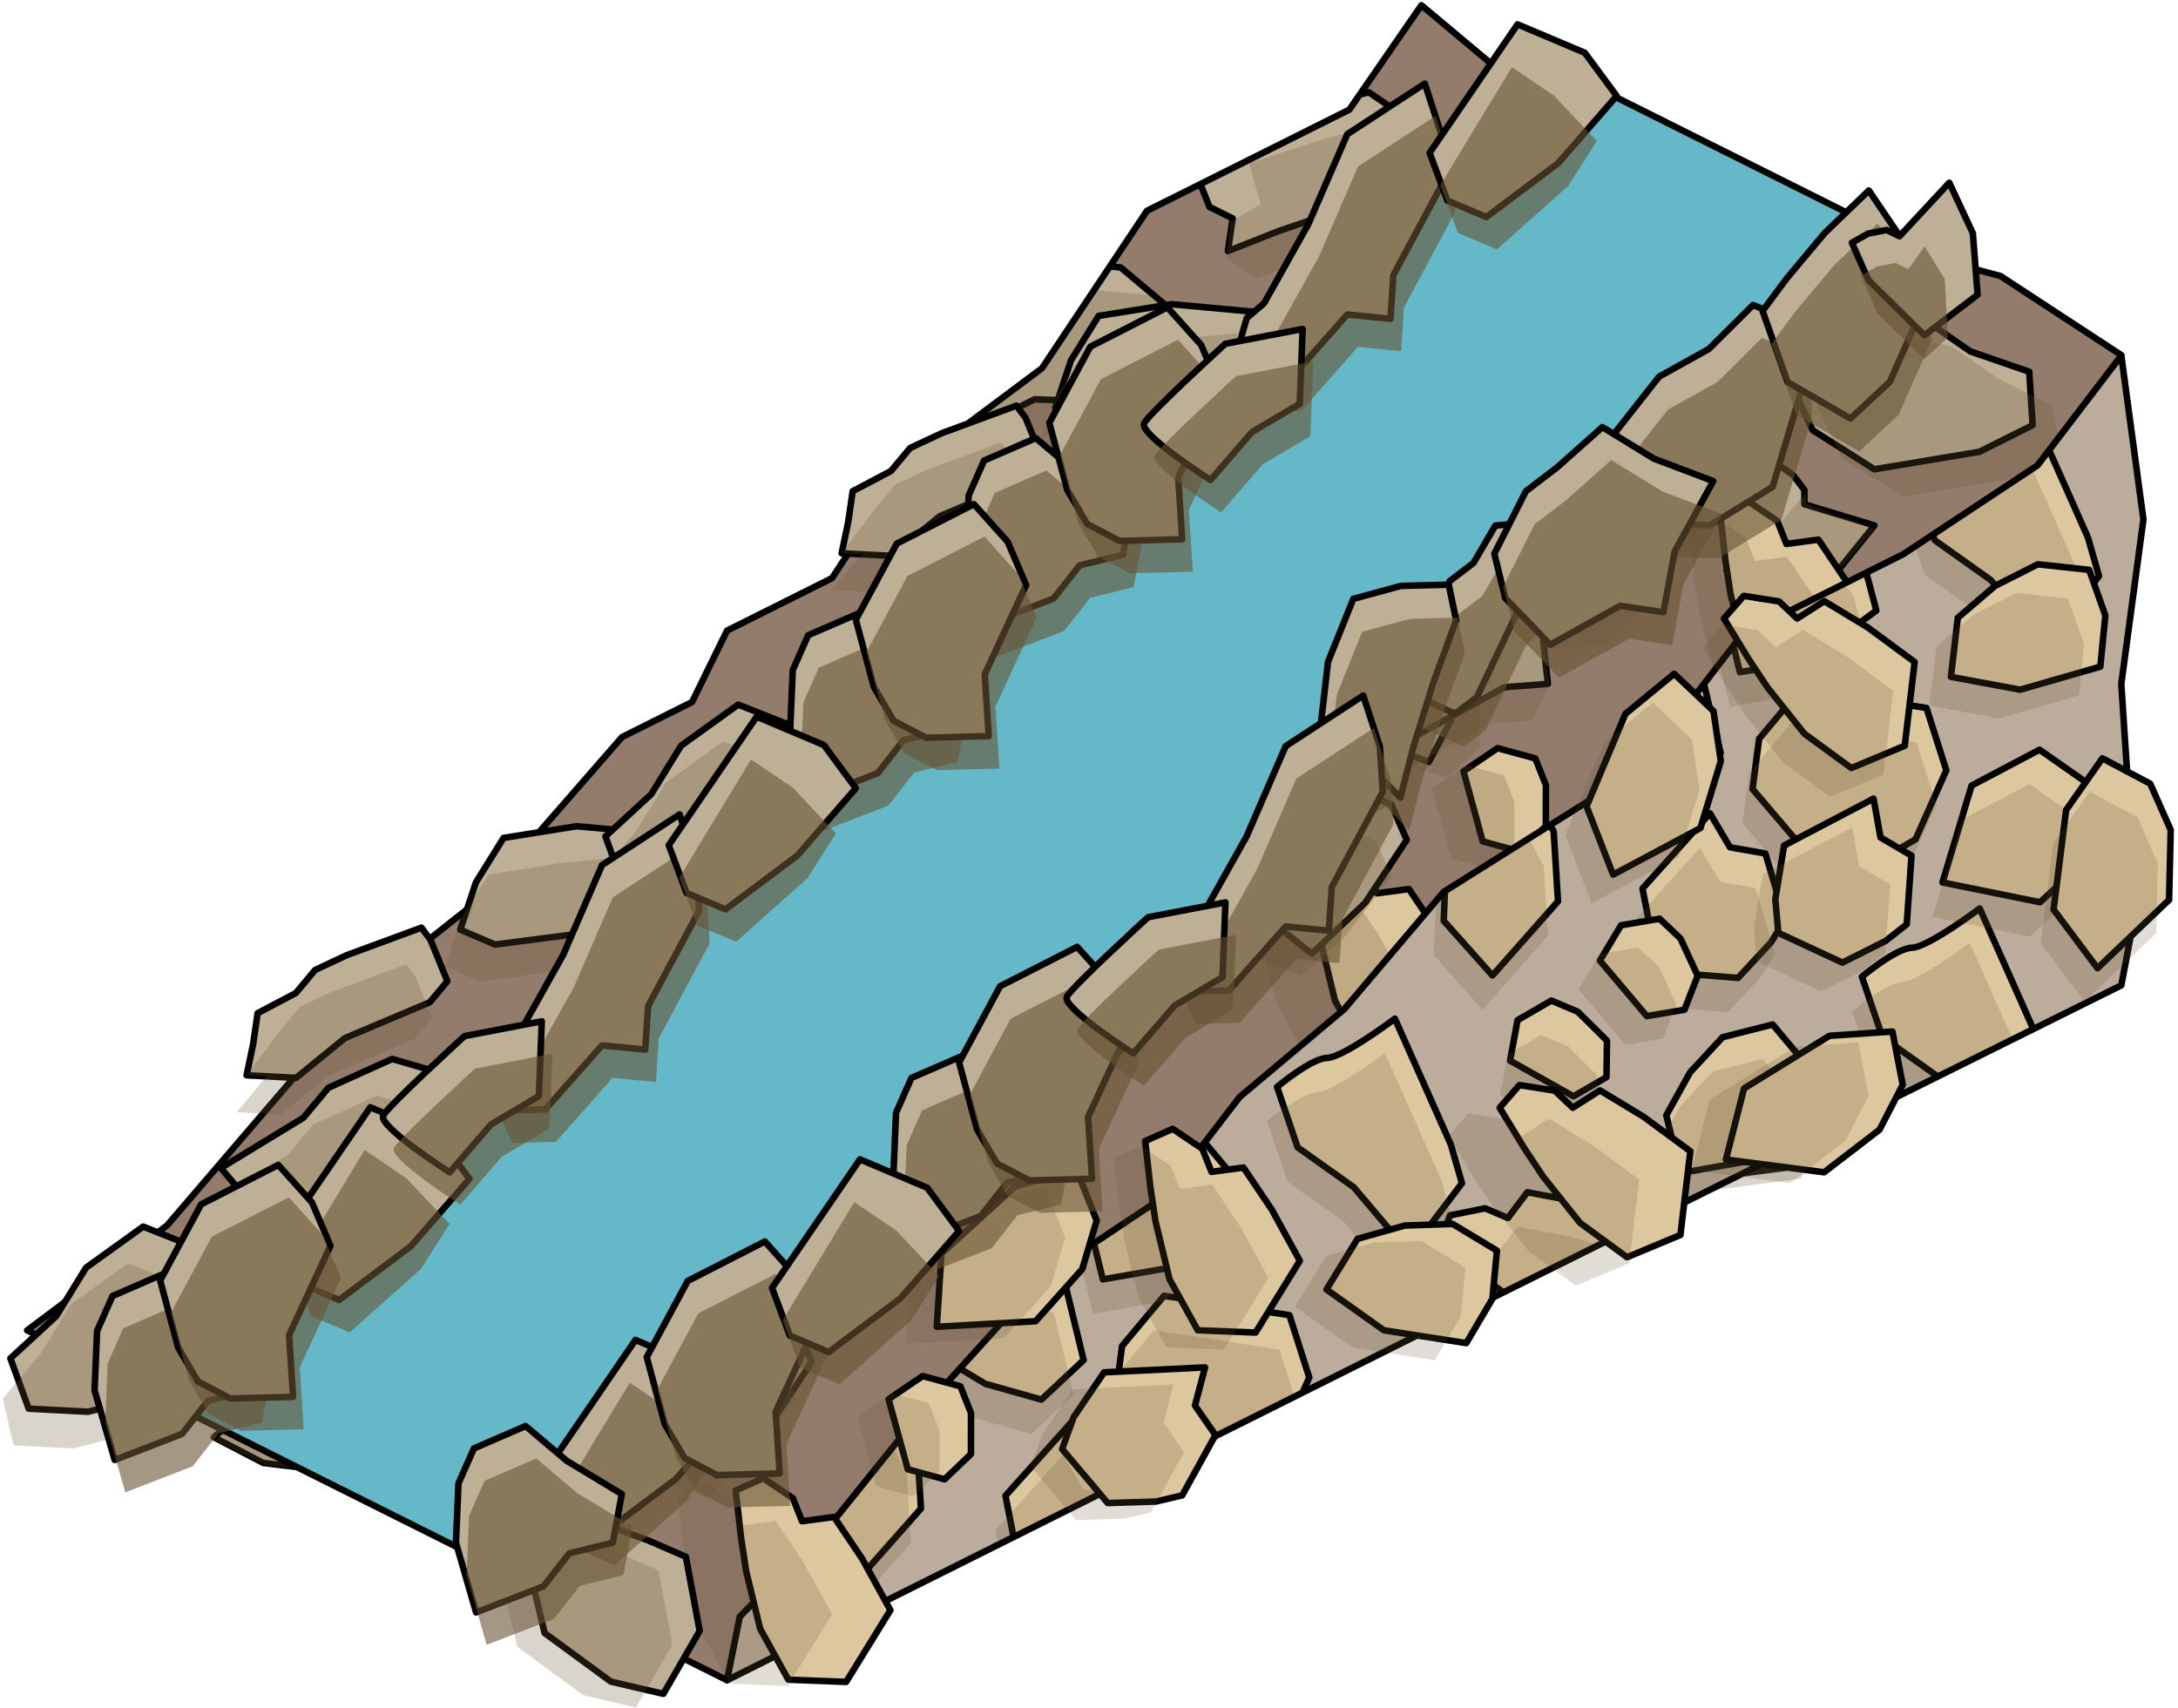 <?xml version="1.0" encoding="UTF-8" standalone="no"?><!DOCTYPE svg PUBLIC "-//W3C//DTD SVG 1.1//EN" "http://www.w3.org/Graphics/SVG/1.1/DTD/svg11.dtd"><svg width="100%" height="100%" viewBox="0 0 334 262" version="1.1" xmlns="http://www.w3.org/2000/svg" xmlns:xlink="http://www.w3.org/1999/xlink" xml:space="preserve" xmlns:serif="http://www.serif.com/" style="fill-rule:evenodd;clip-rule:evenodd;stroke-linecap:round;stroke-linejoin:round;stroke-miterlimit:1.5;"><g id="Stone_Ramp_RightUp_low-angle2"><g id="Stone_Ramp_RightUp_low-angle1"><path d="M325.305,54.473l-18.529,-12.134l-20.978,-5.611l-21.367,-12.624l-15.816,-7.931l-14.542,-1.881l-16.1,-13.484l-11.049,16.009l-31.033,15.516l-16.1,24.15l-21.74,16.237l-10.459,15.962l-16.1,8.05l-5.366,10.959l-10.733,5.366l-21.467,24.611l-16.099,12.73l-16.1,18.783l-16.1,18.783l-21.466,16.099l107.331,53.666l207.66,-175.231l6.153,-28.025Z" style="fill:#947c6c;"/><clipPath id="_clip1"><path d="M325.305,54.473l-18.529,-12.134l-20.978,-5.611l-21.367,-12.624l-15.816,-7.931l-14.542,-1.881l-16.1,-13.484l-11.049,16.009l-31.033,15.516l-16.1,24.15l-21.74,16.237l-10.459,15.962l-16.1,8.05l-5.366,10.959l-10.733,5.366l-21.467,24.611l-16.099,12.73l-16.1,18.783l-16.1,18.783l-21.466,16.099l107.331,53.666l207.66,-175.231l6.153,-28.025Z"/></clipPath><g clip-path="url(#_clip1)"><g><g><path d="M303.541,69.3l8.162,-4.081l-0.517,-8.196l-9.045,-3.123l-7.158,-4.978l-10.548,-2.268l-10.546,10.639l4.09,8.689l9.462,6.002l16.1,-2.684Z" style="fill:#bdb097;stroke:#000;stroke-width:1px;"/><path d="M255.242,41.195l14.664,1.99l-5.999,20.445l-12.295,-0.564l-9.123,2.541l-2.034,-6.384l-10.081,-7.005l3.402,-9.357l5.366,-4.48l10.733,0.131l5.367,2.683Z" style="fill:#bdb097;stroke:#000;stroke-width:1px;"/><path d="M230.374,32.717l14.135,-0.173l9.298,2.591l3.035,-1.518l3.767,-1.883l-2.822,-3.955l-2.545,-4.095l-6.616,-0.486l-4.117,-2.059l-5.367,-0.138l-12.168,0.718l-0.532,2.273l0.174,6.846l3.758,1.879Z" style="fill:#bdb097;stroke:#000;stroke-width:1px;"/><path d="M198.924,16.992l10.99,-2.843l6.618,4.549l5.1,5.692l-3.956,4.218l-10.733,3.126l-10.733,3.661l-7.91,3.117l0.735,-4.999l-3.558,-1.779l-1.789,-4.472l1.789,-2.862l13.447,-7.408" style="fill:#bdb097;stroke:#000;stroke-width:1px;"/><path d="M208.023,46.292l-8.543,3.192l-8.637,7.002l7.699,7.954l6.215,1.686l4.098,5.503l7.41,-1.623l1.411,-9.774l2.455,-7.885l-6.25,-5.961l-5.858,-0.094Z" style="fill:#bdb097;stroke:#000;stroke-width:1px;"/><path d="M158.644,39.784l13.21,1.239l10.169,8.538l-3.294,7.013l-5.008,5.188l-15.077,-0.512l-8.505,4.253l-3.967,-8.75l0.46,-5.596l3.623,-4.834l8.389,-6.539Z" style="fill:#bdb097;stroke:#000;stroke-width:1px;"/><path d="M177.805,76.198l15.078,0.132l11.775,7.927l-6.22,5.395l-6.228,3.115l-16.501,-1.518l-6.332,2.201l-1.975,-6.354l-12.428,-4.187l-2.785,-6.112l2.787,-2.979l5.914,-0.711l3.12,1.56l13.795,1.531" style="fill:#bdb097;stroke:#000;stroke-width:1px;"/><path d="M230.203,73.079l-8.114,8.245l-0.779,11.123l7.714,2.942l12.603,-0.498l7.551,-6.958l4.782,-8.342l-8.836,-3.206l-8.821,-2.168l-6.1,-1.138" style="fill:#bdb097;stroke:#000;stroke-width:1px;"/><path d="M272.595,71.232l-4.035,4.826l-3.812,11.411l9.176,4.589l8.151,-4.808l5.366,-6.652l-10.733,-3.248l0,-2.182l-1.741,-2.314l-2.372,-1.622Z" style="fill:#bdb097;stroke:#000;stroke-width:1px;"/><path d="M203.428,95.95l-4.634,4.875l0,5.89l9.703,6.295l10.622,3.868l3.427,-6.438l0,-10.178l-19.118,-4.312Z" style="fill:#bdb097;stroke:#000;stroke-width:1px;"/></g><g><g opacity="0.25"><path d="M307.915,73.528l8.163,-4.082l-1.352,-7.224l-8.21,-4.094l-7.159,-4.979l-10.548,-2.268l-10.545,10.64l4.089,8.688l9.463,6.002l16.099,-2.683Z" style="fill:#685435;"/><path d="M259.616,45.422l14.665,1.991l-5.999,20.444l-12.296,-0.564l-9.122,2.542l-2.035,-6.384l-10.081,-7.005l3.402,-9.358l5.367,-4.479l10.733,0.13l5.366,2.683Z" style="fill:#685435;"/><path d="M234.748,36.944l14.135,-0.172l9.298,2.591l3.036,-1.518l3.038,-1.54l-6.394,-3.197l2.748,-1.374l-7.609,-4.309l-4.117,-2.058l-5.366,-0.138l-12.169,0.717l-0.532,2.274l0.175,6.845l3.757,1.879Z" style="fill:#685435;"/><path d="M203.299,21.219l10.989,-2.842l6.619,4.549l5.099,5.691l-3.956,4.218l-10.733,3.127l-10.733,3.66l-7.91,3.118l-4.67,-3.022l0.684,-5.708l4.64,-2.676l-1.789,-6.261l11.76,-3.854" style="fill:#685435;"/><path d="M212.397,50.52l-8.543,3.192l-8.636,7.001l3.319,3.715l5.923,1.795l8.77,9.634l7.41,-1.624l1.41,-9.774l2.456,-7.885l-6.251,-5.961l-5.858,-0.093Z" style="fill:#685435;"/><path d="M163.018,44.012l13.211,1.238l10.168,8.538l-3.294,7.014l-5.008,5.187l-15.077,-0.511l-8.504,4.252l-3.968,-8.749l0.46,-5.597l3.623,-4.834l8.389,-6.538Z" style="fill:#685435;"/><path d="M182.18,80.425l15.077,0.133l11.775,7.927l-6.219,5.395l-6.229,3.114l-16.5,-1.517l-6.333,2.2l-4.592,-4.118l-1.77,-5.967l-9.049,-3.081l-1.776,-3.486l2.786,-2.98l5.914,-0.711l3.121,1.56l13.795,1.531" style="fill:#685435;"/><path d="M128.929,63.088c1.867,0.205 15.439,5.084 15.439,5.084l6.708,10.036l-10.733,4.051l-6.868,-5.059l-9.232,-2.991c0,0 2.819,-11.327 4.686,-11.121Z" style="fill:#685435;"/><path d="M234.577,77.306l-8.114,8.245l-0.779,11.123l7.715,2.942l12.602,-0.498l7.552,-6.957l4.781,-8.343l-8.836,-3.206l-8.82,-2.168l-6.101,-1.138" style="fill:#685435;"/><path d="M276.969,75.459l-4.034,4.826l-3.813,11.412l5.114,0.424l7.559,-4.377l5.646,-6.513l-4.232,-1.738l-2.017,-0.504l-4.213,-1.769l-0.01,-1.761Z" style="fill:#685435;"/><path d="M207.803,100.177l-4.634,4.876l0,5.889l9.972,5.43l8.784,2.916l4.995,-4.621l0,-10.177l-19.117,-4.313Z" style="fill:#685435;"/></g></g></g></g><path d="M325.305,54.473l-18.529,-12.134l-20.978,-5.611l-21.367,-12.624l-15.816,-7.931l-14.542,-1.881l-16.1,-13.484l-11.049,16.009l-31.033,15.516l-16.1,24.15l-21.74,16.237l-10.459,15.962l-16.1,8.05l-5.366,10.959l-10.733,5.366l-21.467,24.611l-16.099,12.73l-16.1,18.783l-16.1,18.783l-21.466,16.099l107.331,53.666l207.66,-175.231l6.153,-28.025Z" style="fill:none;stroke:#000;stroke-width:1px;"/><g><path d="M200.463,190.698l-7.406,0.232l-6.994,-8.281l1.768,-4.894l4.671,-6.875l15.48,-0.759l-1.547,5.847l3.142,4.537l-5.099,9.246l-4.015,0.947" style="fill:#dcc79e;stroke:#000;stroke-width:1px;"/><path d="M209.052,161.329l8.867,0.346l6.786,-11.007l-4.31,-7.864l-4.333,-6.435l-4.902,0.66l-1.402,-3.535l-4.553,-3.062l-4.221,1.875l0.81,7.146l0.783,5.188l2.15,8.865l4.325,7.823Z" style="fill:#dcc79e;stroke:#000;stroke-width:1px;"/><path d="M226.448,190.075l8.497,2.315l10.854,-4.088l4.656,-8.885l-11.414,-15.761l-9.996,0.837l-6.189,4.705l-0.833,9.722l4.425,11.155Z" style="fill:#dcc79e;stroke:#000;stroke-width:1px;"/><path d="M267.685,179.927l13.257,-1.759l3.026,-5.391l7.692,-19.663c0,0 -9.776,-1.44 -11.578,-3.154c-1.802,-1.714 -8.567,-2.333 -8.567,-2.333l-4.376,8.758l1.7,10.412l-1.154,13.13Z" style="fill:#dcc79e;stroke:#000;stroke-width:1px;"/><path d="M230.544,149.004l8.801,6.261l12.639,1.967l4.005,-6.796l0.695,-7.392l-6.786,-4.09l-7.336,0.243l-7.25,2.038l-4.768,7.769" style="fill:#dcc79e;stroke:#000;stroke-width:1px;"/><path d="M227.371,129.059l-2.942,-10.751l5.223,-3.552l5.789,1.577l1.625,4.097l-0.007,6.293l-4.04,3.875l-5.648,-1.539Z" style="fill:#dcc79e;stroke:#000;stroke-width:1px;"/><path d="M265.441,134.006l-7.407,0.233l-6.994,-8.282l1.768,-4.894l4.671,-6.875l15.48,-0.759l-1.547,5.848l3.142,4.537l-5.098,9.245l-4.015,0.947" style="fill:#dcc79e;stroke:#000;stroke-width:1px;"/><path d="M271.842,107.737l8.866,0.347l6.786,-11.008l-4.31,-7.864l-4.333,-6.435l-4.902,0.66l-1.402,-3.535l-4.553,-3.062l-4.22,1.875l0.809,7.146l0.783,5.188l2.151,8.866l4.325,7.822Z" style="fill:#dcc79e;stroke:#000;stroke-width:1px;"/><path d="M283.786,136.34l8.498,2.315l10.854,-4.088l4.656,-8.885l-11.415,-15.761l-9.995,0.837l-6.189,4.704l-0.833,9.723l4.424,11.155Z" style="fill:#dcc79e;stroke:#000;stroke-width:1px;"/><path d="M291.58,101.478l8.8,6.26l12.64,1.967l4.005,-6.795l0.695,-7.393l-6.786,-4.09l-7.336,0.244l-7.25,2.037l-4.768,7.77" style="fill:#dcc79e;stroke:#000;stroke-width:1px;"/><path d="M317.303,153.481l-1.873,-10.972l-11.237,-3.536l-13.7,7.272l8.347,12.763l8.665,0.416l9.798,-5.943" style="fill:#dcc79e;stroke:#000;stroke-width:1px;"/><path d="M199.653,192.367l-18.416,-7.102l1.768,-4.894l20.151,-7.634l-1.547,5.847l3.142,4.537l-5.098,9.246Zm21.969,0.324l8.498,2.315l10.853,-4.088l4.656,-8.885l-11.414,-15.761l-9.996,0.837l-6.189,4.704l-0.832,9.723l4.424,11.155Zm-21.52,-30.735l8.867,0.346l6.786,-11.008l-4.31,-7.864l-4.333,-6.435l-4.902,0.66l-1.402,-3.535l-4.553,-3.062l-4.221,1.876l0.81,7.145l0.783,5.188l2.15,8.866l4.325,7.823Zm25.616,-10.336l8.801,6.26l12.639,1.967l4.005,-6.795l0.695,-7.392l-6.786,-4.09l-7.336,0.243l-7.25,2.038l-4.768,7.769Zm37.142,30.923l13.256,-1.759l3.026,-5.391l7.693,-19.663c0,0 -9.776,-1.44 -11.579,-3.154c-1.802,-1.714 -8.567,-2.333 -8.567,-2.333l-4.376,8.757l1.7,10.413l-1.153,13.13Zm-40.315,-50.868l-2.942,-10.751l5.223,-3.552l5.789,1.577l1.625,4.097l-0.007,6.293l-4.039,3.875l-5.649,-1.539Zm38.07,4.947l-7.407,0.232l-6.993,-8.281l1.768,-4.894l4.67,-6.875l15.48,-0.759l-1.547,5.847l3.142,4.537l-5.098,9.246l-4.015,0.947Zm51.862,19.474l-9.798,5.943l-8.665,-0.415l-8.347,-12.763l13.701,-7.272l11.236,3.536l1.873,10.971Zm-33.517,-17.14l8.498,2.315l10.854,-4.088l4.656,-8.885l-11.415,-15.761l-9.995,0.837l-6.189,4.704l-0.833,9.723l4.424,11.155Zm-11.944,-28.603l8.866,0.346l6.787,-11.007l-4.311,-7.864l-4.333,-6.435l-4.901,0.66l-1.403,-3.535l-4.553,-3.062l-4.22,1.875l0.809,7.146l0.784,5.188l2.15,8.866l4.325,7.822Zm19.738,-6.259l8.801,6.26l12.639,1.967l4.005,-6.795l0.695,-7.393l-6.786,-4.09l-7.336,0.243l-7.25,2.038l-4.768,7.77Z" style="fill:#685435;fill-opacity:0.25;"/></g><path d="M159.791,196.014l18.415,-12.265l11.919,-15.501l16.021,-13.456l15.251,-17.991l29.626,-18.603l16.1,-20.824l24.791,-12.396l20.544,-13.597l12.847,-16.84l3.393,25.136l-3.393,25.229l2.263,34.368l-2.263,11.865l-101.411,50.404l-112.402,56.186l1.954,-9.756l14.146,-14.394l14.44,-17.953l17.759,-19.612Z" style="fill:#bbac9b;"/><clipPath id="_clip2"><path d="M159.791,196.014l18.415,-12.265l11.919,-15.501l16.021,-13.456l15.251,-17.991l29.626,-18.603l16.1,-20.824l24.791,-12.396l20.544,-13.597l12.847,-16.84l3.393,25.136l-3.393,25.229l2.263,34.368l-2.263,11.865l-101.411,50.404l-112.402,56.186l1.954,-9.756l14.146,-14.394l14.44,-17.953l17.759,-19.612Z"/></clipPath><g clip-path="url(#_clip2)"><g><path d="M223.501,235.695l-7.47,-8.393l0.628,-15.38l4.862,-8.365l7.638,3.249l3.735,6.804l0.66,10.712l-10.053,11.373" style="fill:#dcc79e;stroke:#000;stroke-width:1px;"/><path d="M235.92,254.227l-9.713,-5.466l1.145,-6.212l5.192,-3.008l4.056,1.725l4.47,4.429l-0.084,5.597l-5.066,2.935Z" style="fill:#dcc79e;stroke:#000;stroke-width:1px;"/><path d="M266.203,230.632l-5.042,5.431l-10.806,-0.849l-2.237,-4.698l-1.605,-8.155l10.343,-11.542l3.071,5.211l5.435,0.955l2.991,10.126l-2.15,3.521" style="fill:#dcc79e;stroke:#000;stroke-width:1px;"/><path d="M247.042,205.411l6.48,-6.062l-3.057,-12.565l-8.623,-2.463l-7.622,-1.443l-2.977,3.95l-3.5,-1.489l-5.378,1.086l-1.634,4.319l5.651,4.448l4.24,3.091l7.816,4.704l8.604,2.424Z" style="fill:#dcc79e;stroke:#000;stroke-width:1px;"/><path d="M284.029,211.716l7.62,-4.416l4.724,-10.592l-3.045,-9.558l-19.234,-2.963l-6.431,7.697l-1.006,7.708l6.329,7.428l11.043,4.696Z" style="fill:#dcc79e;stroke:#000;stroke-width:1px;"/><path d="M305.804,175.256l8.069,-10.665l-1.706,-5.942l-8.575,-19.294c0,0 -7.897,5.94 -10.383,6.016c-2.486,0.077 -7.683,4.453 -7.683,4.453l3.152,9.269l8.6,6.112l8.526,10.051Z" style="fill:#dcc79e;stroke:#000;stroke-width:1px;"/><path d="M257.702,179.928l10.639,-1.857l10.284,-7.605l-2.016,-7.626l-4.769,-5.692l-7.679,1.95l-4.984,5.389l-3.648,6.588l2.173,8.853" style="fill:#dcc79e;stroke:#000;stroke-width:1px;"/><path d="M316.514,207.442l-9.119,-6.381l-10.414,5.505l-4.462,14.855l14.945,3.037l6.388,-5.869l2.662,-11.147" style="fill:#dcc79e;stroke:#000;stroke-width:1px;"/><path d="M228.868,149.63l-7.471,-8.393l0.629,-15.38l4.861,-8.365l7.639,3.249l3.734,6.804l0.661,10.712l-10.053,11.373" style="fill:#dcc79e;stroke:#000;stroke-width:1px;"/><path d="M241.287,168.162l-9.714,-5.466l1.146,-6.212l5.191,-3.008l4.057,1.725l4.47,4.429l-0.085,5.597l-5.065,2.935Z" style="fill:#dcc79e;stroke:#000;stroke-width:1px;"/><path d="M271.57,144.567l-5.042,5.431l-10.806,-0.849l-2.238,-4.698l-1.605,-8.155l10.344,-11.542l3.07,5.211l5.436,0.955l2.99,10.126l-2.149,3.521" style="fill:#dcc79e;stroke:#000;stroke-width:1px;"/><path d="M257.389,121.547l6.48,-6.062l-3.057,-12.565l-8.623,-2.463l-7.622,-1.443l-2.977,3.95l-3.5,-1.489l-5.378,1.086l-1.634,4.32l5.651,4.448l4.24,3.09l7.817,4.704l8.603,2.424Z" style="fill:#dcc79e;stroke:#000;stroke-width:1px;"/><path d="M286.127,133.162l7.621,-4.416l4.724,-10.592l-3.045,-9.558l-19.234,-2.964l-6.431,7.697l-1.006,7.709l6.329,7.428l11.042,4.696Z" style="fill:#dcc79e;stroke:#000;stroke-width:1px;"/><path d="M313.812,99.018l8.069,-10.664l-1.707,-5.942l-8.575,-19.295c0,0 -7.897,5.94 -10.382,6.017c-2.486,0.077 -7.683,4.452 -7.683,4.452l3.152,9.269l8.599,6.112l8.527,10.051Z" style="fill:#dcc79e;stroke:#000;stroke-width:1px;"/><path d="M266.815,103.109l10.639,-1.857l10.285,-7.605l-2.017,-7.626l-4.768,-5.691l-7.68,1.95l-4.984,5.388l-3.648,6.589l2.173,8.852" style="fill:#dcc79e;stroke:#000;stroke-width:1px;"/><path d="M321.881,121.377l-9.12,-6.381l-10.414,5.504l-4.461,14.856l14.945,3.037l6.387,-5.869l2.663,-11.147" style="fill:#dcc79e;stroke:#000;stroke-width:1px;"/><path d="M234.387,259.498l-9.713,-5.466l1.146,-6.212l5.191,-3.008l4.057,1.725l4.47,4.429l-0.085,5.597l-5.066,2.935Zm30.284,-23.595l-5.042,5.431l-10.806,-0.849l-2.238,-4.698l-1.605,-8.155l10.344,-11.542l3.07,5.211l5.436,0.955l2.99,10.126l-2.149,3.521Zm-42.702,5.063l-7.471,-8.393l0.629,-15.38l4.861,-8.365l7.639,3.249l3.734,6.804l0.66,10.712l-10.052,11.373Zm93.013,-28.253l-2.663,11.147l-6.387,5.869l-14.945,-3.037l4.461,-14.856l10.414,-5.504l9.12,6.381Zm-32.486,4.274l7.621,-4.416l4.723,-10.592l-3.045,-9.558l-19.233,-2.963l-6.432,7.697l-1.006,7.708l6.329,7.428l11.043,4.696Zm-36.987,-6.305l6.48,-6.062l-3.056,-12.565l-8.623,-2.463l-7.623,-1.444l-2.976,3.951l-3.5,-1.489l-5.379,1.086l-1.633,4.319l5.65,4.448l4.241,3.091l7.816,4.704l8.603,2.424Zm10.66,-25.483l10.639,-1.857l10.285,-7.605l-2.017,-7.626l-4.768,-5.692l-7.679,1.95l-4.985,5.389l-3.648,6.588l2.173,8.853Zm48.103,-4.672l8.069,-10.665l-1.707,-5.942l-8.575,-19.294c0,0 -7.897,5.94 -10.382,6.016c-2.486,0.077 -7.683,4.453 -7.683,4.453l3.152,9.269l8.599,6.112l8.527,10.051Zm-64.518,-7.094l-9.713,-5.466l1.145,-6.212l5.192,-3.008l4.056,1.725l4.47,4.429l-0.084,5.597l-5.066,2.935Zm30.283,-23.595l-5.042,5.431l-10.806,-0.849l-2.237,-4.698l-1.605,-8.155l10.343,-11.542l3.071,5.211l5.435,0.955l2.991,10.126l-2.15,3.521Zm-42.702,5.063l-7.47,-8.393l0.628,-15.38l4.862,-8.365l7.639,3.248l3.734,6.805l0.66,10.712l-10.053,11.373Zm93.013,-28.253l-2.662,11.147l-6.387,5.869l-14.946,-3.037l4.462,-14.856l10.414,-5.504l9.119,6.381Zm-35.753,11.785l7.62,-4.416l4.724,-10.592l-3.045,-9.558l-19.233,-2.964l-6.432,7.697l-1.006,7.709l6.329,7.428l11.043,4.696Zm-28.738,-11.615l6.48,-6.062l-3.057,-12.565l-8.623,-2.463l-7.622,-1.443l-2.977,3.95l-3.5,-1.489l-5.378,1.086l-1.634,4.32l5.651,4.448l4.24,3.09l7.816,4.704l8.604,2.424Zm9.425,-18.438l10.639,-1.857l10.285,-7.605l-2.016,-7.626l-4.769,-5.691l-7.679,1.95l-4.985,5.388l-3.648,6.589l2.173,8.852Zm46.997,-4.091l8.069,-10.664l-1.706,-5.942l-8.575,-19.295c0,0 -7.897,5.94 -10.383,6.017c-2.486,0.077 -7.683,4.452 -7.683,4.452l3.152,9.269l8.6,6.112l8.526,10.051Z" style="fill:#685435;fill-opacity:0.2;"/></g><g><path d="M208.114,268.393l8.069,-10.664l-1.707,-5.942l-8.575,-19.295c0,0 -7.897,5.94 -10.382,6.017c-2.486,0.076 -7.683,4.452 -7.683,4.452l3.151,9.269l8.6,6.112l8.527,10.051Z" style="fill:#dcc79e;stroke:#000;stroke-width:1px;"/><path d="M160.011,273.065l10.639,-1.857l10.285,-7.605l-2.017,-7.626l-4.768,-5.692l-7.679,1.951l-4.985,5.388l-3.648,6.589l2.173,8.852" style="fill:#dcc79e;stroke:#000;stroke-width:1px;"/><path d="M131.177,242.768l-7.47,-8.393l0.628,-15.381l4.862,-8.365l7.638,3.249l3.735,6.804l0.66,10.713l-10.053,11.373" style="fill:#dcc79e;stroke:#000;stroke-width:1px;"/><path d="M143.596,261.3l-9.713,-5.467l1.145,-6.212l5.192,-3.008l4.056,1.725l4.47,4.429l-0.084,5.597l-5.066,2.936Z" style="fill:#dcc79e;stroke:#000;stroke-width:1px;"/><path d="M173.879,237.705l-5.042,5.43l-10.806,-0.849l-2.237,-4.698l-1.605,-8.155l10.343,-11.542l3.071,5.211l5.435,0.956l2.991,10.126l-2.15,3.521" style="fill:#dcc79e;stroke:#000;stroke-width:1px;"/><path d="M159.699,214.684l6.48,-6.062l-3.057,-12.564l-8.623,-2.464l-7.622,-1.443l-2.977,3.95l-3.5,-1.488l-5.378,1.085l-1.634,4.32l5.651,4.448l4.24,3.09l7.816,4.704l8.604,2.424Z" style="fill:#dcc79e;stroke:#000;stroke-width:1px;"/><path d="M188.437,226.299l7.62,-4.416l4.724,-10.592l-3.045,-9.558l-19.233,-2.963l-6.432,7.697l-1.006,7.708l6.329,7.428l11.043,4.696Z" style="fill:#dcc79e;stroke:#000;stroke-width:1px;"/><path d="M216.121,192.156l8.069,-10.665l-1.707,-5.942l-8.574,-19.294c0,0 -7.897,5.94 -10.383,6.016c-2.486,0.077 -7.683,4.453 -7.683,4.453l3.152,9.268l8.6,6.112l8.526,10.052Z" style="fill:#dcc79e;stroke:#000;stroke-width:1px;"/><path d="M169.124,196.247l10.639,-1.857l10.285,-7.606l-2.016,-7.625l-4.769,-5.692l-7.679,1.95l-4.985,5.388l-3.648,6.589l2.173,8.853" style="fill:#dcc79e;stroke:#000;stroke-width:1px;"/><path d="M224.19,214.515l-9.119,-6.382l-10.414,5.505l-4.462,14.855l14.945,3.037l6.388,-5.869l2.662,-11.146" style="fill:#dcc79e;stroke:#000;stroke-width:1px;"/><path d="M136.697,352.636l-9.713,-5.467l1.145,-6.212l5.192,-3.008l4.056,1.725l4.47,4.429l-0.084,5.597l-5.066,2.936Zm30.283,-23.595l-5.042,5.43l-10.806,-0.849l-2.237,-4.698l-1.606,-8.155l10.344,-11.542l3.071,5.212l5.435,0.955l2.991,10.126l-2.15,3.521Zm-42.702,5.063l-7.47,-8.393l0.628,-15.381l4.862,-8.365l7.638,3.249l3.735,6.804l0.66,10.713l-10.053,11.373Zm93.013,-28.253l-2.662,11.146l-6.388,5.869l-14.945,-3.036l4.461,-14.856l10.415,-5.505l9.119,6.382Zm-32.485,4.273l7.62,-4.416l4.724,-10.592l-3.045,-9.558l-19.234,-2.963l-6.431,7.697l-1.006,7.708l6.329,7.428l11.043,4.696Zm-36.987,-6.305l6.48,-6.062l-3.057,-12.565l-8.623,-2.463l-7.622,-1.443l-2.977,3.95l-3.5,-1.489l-5.378,1.086l-1.634,4.32l5.651,4.448l4.24,3.09l7.816,4.704l8.604,2.424Zm10.66,-25.483l10.639,-1.857l10.284,-7.605l-2.016,-7.626l-4.769,-5.692l-7.679,1.951l-4.985,5.388l-3.648,6.589l2.174,8.852Zm48.102,-4.672l8.069,-10.664l-1.707,-5.942l-8.574,-19.295c0,0 -7.897,5.94 -10.383,6.017c-2.486,0.076 -7.683,4.452 -7.683,4.452l3.152,9.269l8.6,6.112l8.526,10.051Zm-64.518,-7.093l-9.713,-5.467l1.146,-6.212l5.191,-3.008l4.057,1.725l4.47,4.429l-0.085,5.597l-5.066,2.936Zm30.284,-23.595l-5.042,5.43l-10.806,-0.849l-2.238,-4.698l-1.605,-8.155l10.344,-11.542l3.07,5.211l5.436,0.956l2.99,10.126l-2.149,3.521Zm-42.702,5.063l-7.471,-8.393l0.629,-15.381l4.861,-8.365l7.639,3.249l3.734,6.804l0.66,10.713l-10.052,11.373Zm93.013,-28.253l-2.663,11.146l-6.387,5.869l-14.945,-3.037l4.461,-14.855l10.414,-5.505l9.12,6.382Zm-35.754,11.784l7.621,-4.416l4.724,-10.592l-3.045,-9.558l-19.234,-2.963l-6.432,7.697l-1.005,7.708l6.328,7.428l11.043,4.696Zm-28.738,-11.615l6.48,-6.062l-3.057,-12.564l-8.623,-2.464l-7.622,-1.443l-2.977,3.95l-3.5,-1.488l-5.378,1.085l-1.634,4.32l5.651,4.448l4.24,3.09l7.816,4.704l8.604,2.424Zm9.426,-18.437l10.639,-1.857l10.285,-7.606l-2.017,-7.625l-4.768,-5.692l-7.68,1.95l-4.984,5.388l-3.648,6.589l2.173,8.853Zm46.997,-4.091l8.069,-10.665l-1.707,-5.942l-8.575,-19.294c0,0 -7.897,5.94 -10.382,6.016c-2.486,0.077 -7.683,4.453 -7.683,4.453l3.151,9.268l8.6,6.112l8.527,10.052Z" style="fill:#685435;fill-opacity:0.2;"/></g></g><path d="M159.791,196.014l18.415,-12.265l11.919,-15.501l16.021,-13.456l15.251,-17.991l29.626,-18.603l16.1,-20.824l24.791,-12.396l20.544,-13.597l12.847,-16.84l3.393,25.136l-3.393,25.229l2.263,34.368l-2.263,11.865l-101.411,50.404l-112.402,56.186l1.954,-9.756l14.146,-14.394l14.44,-17.953l17.759,-19.612Z" style="fill:none;stroke:#000;stroke-width:1px;"/><g><path d="M120.889,257.644l8.867,0.346l6.786,-11.007l-4.311,-7.864l-4.332,-6.436l-4.902,0.661l-1.402,-3.536l-4.554,-3.061l-4.22,1.875l0.81,7.146l0.783,5.188l2.15,8.865l4.325,7.823Z" style="fill:#dcc79e;stroke:#000;stroke-width:1px;"/><path d="M143.655,203.514l0.717,-11.214l11.379,-10.366l9.367,-2.424l3.06,7.716l-2.213,7.439l-7.155,8.001l-15.155,0.848" style="fill:#dcc79e;stroke:#000;stroke-width:1px;"/><path d="M139.207,225.374l-2.941,-10.751l5.223,-3.552l5.789,1.576l1.625,4.098l-0.007,6.293l-4.04,3.874l-5.649,-1.538Z" style="fill:#dcc79e;stroke:#000;stroke-width:1px;"/><path d="M177.277,230.321l-7.406,0.232l-6.994,-8.281l1.768,-4.894l4.671,-6.875l15.48,-0.759l-1.547,5.847l3.142,4.537l-5.099,9.246l-4.015,0.947" style="fill:#dcc79e;stroke:#000;stroke-width:1px;"/><path d="M183.678,204.052l8.867,0.346l6.786,-11.007l-4.31,-7.864l-4.333,-6.435l-4.902,0.66l-1.402,-3.535l-4.553,-3.062l-4.221,1.875l0.81,7.146l0.783,5.188l2.15,8.865l4.325,7.823Z" style="fill:#dcc79e;stroke:#000;stroke-width:1px;"/><path d="M203.417,197.792l8.8,6.261l12.639,1.967l4.006,-6.796l0.695,-7.392l-6.786,-4.09l-7.337,0.243l-7.25,2.038l-4.767,7.769" style="fill:#dcc79e;stroke:#000;stroke-width:1px;"/><path d="M111.939,258.27l8.867,0.346l6.786,-11.007l-4.311,-7.864l-4.332,-6.435l-4.902,0.66l-1.402,-3.535l-4.554,-3.062l-4.22,1.875l0.81,7.146l0.783,5.188l2.15,8.865l4.325,7.823Zm22.442,-30.28l-2.941,-10.751l5.223,-3.553l5.789,1.577l1.625,4.098l-0.007,6.293l-4.04,3.874l-5.649,-1.538Zm38.07,4.947l-7.406,0.232l-6.994,-8.281l1.768,-4.894l4.671,-6.875l15.48,-0.759l-1.547,5.847l3.142,4.537l-5.098,9.246l-4.016,0.947Zm-33.622,-26.808l0.717,-11.213l11.38,-10.366l9.366,-2.424l3.06,7.716l-2.213,7.439l-7.154,8.001l-15.156,0.847Zm40.023,0.539l8.867,0.346l6.786,-11.007l-4.31,-7.864l-4.333,-6.435l-4.902,0.66l-1.402,-3.536l-4.553,-3.061l-4.221,1.875l0.81,7.146l0.783,5.188l2.151,8.865l4.324,7.823Zm19.739,-6.26l8.8,6.261l12.639,1.967l4.006,-6.796l0.695,-7.392l-6.786,-4.09l-7.336,0.243l-7.25,2.038l-4.768,7.769Z" style="fill:#685435;fill-opacity:0.2;"/></g><g><path d="M249.507,192.847l8.188,-3.418l1.523,-12.841l-7.22,-5.319l-6.639,-4.014l-4.168,2.662l-2.76,-2.617l-5.419,-0.861l-3.039,3.478l3.742,6.141l2.894,4.376l5.682,7.137l7.216,5.276Z" style="fill:#dcc79e;stroke:#000;stroke-width:1px;"/><path d="M247.375,134.163l-4.07,-10.474l5.959,-14.193l7.476,-6.141l6.024,5.712l1.124,7.679l-3.122,10.269l-13.391,7.148" style="fill:#dcc79e;stroke:#000;stroke-width:1px;"/><path d="M252.541,155.864l-7.193,-8.514l3.242,-5.42l5.915,-1.007l3.199,3.033l2.642,5.711l-2.033,5.215l-5.772,0.982Z" style="fill:#dcc79e;stroke:#000;stroke-width:1px;"/><path d="M289.157,144.329l-6.621,3.328l-9.829,-4.569l-0.457,-5.184l1.344,-8.202l13.722,-7.204l1.058,5.956l4.76,2.793l-0.734,10.533l-3.243,2.549" style="fill:#dcc79e;stroke:#000;stroke-width:1px;"/><path d="M283.907,117.806l8.188,-3.418l1.523,-12.841l-7.22,-5.32l-6.638,-4.014l-4.169,2.663l-2.76,-2.617l-5.419,-0.861l-3.039,3.477l3.742,6.141l2.894,4.377l5.682,7.137l7.216,5.276Z" style="fill:#dcc79e;stroke:#000;stroke-width:1px;"/><path d="M299.177,103.819l10.618,1.975l12.293,-3.535l0.773,-7.85l-2.481,-6.999l-7.877,-0.854l-6.553,3.309l-5.718,4.9l-1.055,9.054" style="fill:#dcc79e;stroke:#000;stroke-width:1px;"/><path d="M241.652,197.182l8.188,-3.418l1.523,-12.841l-7.22,-5.319l-6.639,-4.014l-4.168,2.662l-2.76,-2.617l-5.419,-0.86l-3.039,3.477l3.742,6.141l2.894,4.377l5.682,7.136l7.216,5.276Zm7.612,-36.914l-7.193,-8.514l3.243,-5.42l5.915,-1.007l3.198,3.033l2.643,5.712l-2.034,5.215l-5.772,0.981Zm36.616,-11.535l-6.621,3.328l-9.829,-4.569l-0.456,-5.184l1.343,-8.202l13.723,-7.203l1.057,5.955l4.76,2.793l-0.733,10.533l-3.244,2.549Zm-41.782,-10.166l-4.07,-10.474l5.96,-14.193l7.476,-6.14l6.024,5.711l1.123,7.68l-3.122,10.269l-13.391,7.147Zm36.532,-16.357l8.189,-3.418l1.523,-12.841l-7.22,-5.32l-6.639,-4.013l-4.169,2.662l-2.76,-2.617l-5.418,-0.861l-3.04,3.477l3.742,6.142l2.895,4.376l5.681,7.137l7.216,5.276Zm15.27,-13.986l10.618,1.974l12.293,-3.535l0.773,-7.85l-2.481,-6.999l-7.877,-0.853l-6.552,3.308l-5.719,4.9l-1.055,9.055Z" style="fill:#685435;fill-opacity:0.2;"/></g><g><path d="M264.672,177.848l2.78,-10.887l13.102,-8.081l9.653,-0.649l1.579,8.15l-3.552,6.901l-8.511,6.538l-15.051,-1.972" style="fill:#dcc79e;stroke:#000;stroke-width:1px;"/><path d="M259.446,179.525l2.779,-10.887l13.102,-8.081l9.653,-0.648l1.579,8.149l-3.552,6.901l-8.511,6.539l-15.05,-1.973Z" style="fill:#685435;fill-opacity:0.2;"/><path d="M321.654,148.512l-6.733,-8.995l1.928,-15.272l5.552,-7.923l7.337,3.883l3.145,7.096l-0.25,10.73l-10.979,10.481" style="fill:#dcc79e;stroke:#000;stroke-width:1px;"/><path d="M319.681,153.635l-6.733,-8.996l1.928,-15.272l5.552,-7.923l7.336,3.884l3.145,7.095l-0.249,10.731l-10.979,10.481Z" style="fill:#685435;fill-opacity:0.2;"/></g><g><g><path d="M13.512,216.55l-9.113,-0.471l-2.808,-7.718l7.038,-6.483l4.566,-7.428l8.758,-6.301l13.923,5.527l-0.269,9.599l-6.267,9.288l-15.828,3.987Z" style="fill:#bdb097;stroke:#000;stroke-width:1px;"/><path d="M46.518,171.458l-12.641,7.695l13.683,16.333l11.041,-5.441l9.377,-1.323l-0.691,-6.664l6.433,-10.456l-6.864,-7.212l-6.711,-1.956l-9.784,4.416l-3.843,4.608Z" style="fill:#bdb097;stroke:#000;stroke-width:1px;"/><path d="M65.911,153.732l-13.021,5.502l-7.483,6.096l-3.389,-0.175l-4.205,-0.218l1.001,-4.754l0.693,-4.771l5.868,-3.094l2.948,-3.535l4.863,-2.276l11.438,-4.214l1.398,1.87l2.58,6.343l-2.691,3.226Z" style="fill:#bdb097;stroke:#000;stroke-width:1px;"/><path d="M88.434,126.731l-11.208,1.795l-4.244,6.819l-2.394,7.257l5.314,2.281l11.087,-1.433l11.301,-0.942l8.496,-0.311l-2.675,-4.286l2.549,-3.055l-0.152,-4.815l-2.785,-1.906l-15.289,-1.404" style="fill:#bdb097;stroke:#000;stroke-width:1px;"/><path d="M91.828,157.223l9.107,-0.496l10.717,2.958l-3.87,10.372l-5.02,4.033l-1.552,6.684l-7.44,1.479l-5.206,-8.391l-5.407,-6.243l3.341,-7.965l5.33,-2.431Z" style="fill:#bdb097;stroke:#000;stroke-width:1px;"/><path d="M134.471,131.489l-11.61,6.424l-5.899,11.895l5.826,5.108l6.666,2.748l13.611,-6.505l9.496,0.492l0.133,-9.606l-2.662,-4.944l-5.256,-2.979l-10.305,-2.633Z" style="fill:#bdb097;stroke:#000;stroke-width:1px;"/><path d="M131.491,172.528l-13.763,6.158l-7.616,11.979l7.859,2.453l6.955,0.36l14.513,-7.996l6.683,-0.52l-0.734,-6.613l9.712,-8.812l0.105,-6.716l-3.746,-1.614l-5.705,1.716l-2.234,2.679l-12.029,6.926" style="fill:#bdb097;stroke:#000;stroke-width:1px;"/><path d="M173.253,133.565c-1.629,0.936 -12.019,12.596 -12.019,12.596l-2.128,11.882l11.457,-0.585l4.267,-7.386l7.263,-6.437c0,0 -7.211,-11.006 -8.84,-10.07Z" style="fill:#bdb097;stroke:#000;stroke-width:1px;"/><path d="M69.845,196.928l11.568,0.104l8.408,7.322l-3.382,7.532l-9.272,8.55l-10.26,0.41l-9.277,-2.527l3.989,-8.511l4.712,-7.766l3.514,-5.114" style="fill:#bdb097;stroke:#000;stroke-width:1px;"/><path d="M105.178,238.79l2.118,11.373l-5.572,9.657l-8.041,-1.873l-10.171,-7.459l-2.371,-9.99l0.699,-9.59l9.119,2.281l8.525,3.134l5.694,2.467" style="fill:#bdb097;stroke:#000;stroke-width:1px;"/><path d="M42.643,205.93l5.63,2.807l8.062,8.93l-6.571,7.879l-9.394,-1.143l-7.581,-3.946l8.535,-7.274l-0.874,-1.999l0.669,-2.818l1.524,-2.436Z" style="fill:#bdb097;stroke:#000;stroke-width:1px;"/><path d="M115.92,200.887l6.199,2.612l2.358,5.397l-6.371,9.653l-8.185,7.798l-5.717,-4.528l-4.075,-9.326l15.791,-11.606Z" style="fill:#bdb097;stroke:#000;stroke-width:1px;"/></g><g><g opacity="0.25"><path d="M11.196,222.176l-9.113,-0.472l-1.654,-7.161l5.884,-7.039l4.566,-7.429l8.758,-6.301l13.923,5.527l-0.269,9.599l-6.267,9.288l-15.828,3.988Z" style="fill:#685435;"/><path d="M44.202,177.083l-12.641,7.695l13.683,16.333l11.041,-5.44l9.377,-1.324l-0.691,-6.664l6.433,-10.455l-6.864,-7.213l-6.711,-1.956l-9.784,4.417l-3.843,4.607Z" style="fill:#685435;"/><path d="M63.596,159.357l-13.022,5.502l-7.483,6.097l-3.389,-0.176l-3.401,-0.194l4.579,-5.49l-3.067,-0.159l5.246,-6.994l2.949,-3.535l4.862,-2.275l11.438,-4.215l1.398,1.871l2.58,6.342l-2.69,3.226Z" style="fill:#685435;"/><path d="M86.118,132.356l-11.208,1.795l-4.244,6.819l-2.394,7.257l5.314,2.281l11.087,-1.432l11.301,-0.943l8.496,-0.311l3.07,-4.638l-2.912,-4.957l-5.323,-0.595l-0.868,-6.453l-12.319,1.177" style="fill:#685435;"/><path d="M89.512,162.848l9.107,-0.495l10.717,2.958l-1.555,4.733l-4.708,4.016l-4.179,12.339l-7.44,1.479l-5.206,-8.391l-5.407,-6.243l3.341,-7.964l5.33,-2.432Z" style="fill:#685435;"/><path d="M132.155,137.114l-11.61,6.424l-5.899,11.896l5.826,5.107l6.666,2.749l13.612,-6.505l9.495,0.491l0.133,-9.606l-2.662,-4.944l-5.256,-2.979l-10.305,-2.633Z" style="fill:#685435;"/><path d="M129.176,178.154l-13.764,6.158l-7.615,11.978l7.859,2.454l6.954,0.36l14.513,-7.997l6.683,-0.519l2.56,-5.613l-0.768,-6.177l7.059,-6.445l0.232,-3.906l-3.746,-1.615l-5.705,1.716l-2.234,2.679l-12.028,6.927" style="fill:#685435;"/><path d="M171.03,140.946c-1.629,0.936 -12.112,10.84 -12.112,10.84l-2.128,11.883l11.457,-0.586l4.268,-7.386l7.262,-6.436c0,0 -7.118,-9.251 -8.747,-8.315Z" style="fill:#685435;"/><path d="M69.735,203.01l11.568,0.104l8.408,7.323l-3.382,7.532l-9.272,8.55l-10.26,0.409l-9.277,-2.527l3.989,-8.511l4.712,-7.765l3.514,-5.115" style="fill:#685435;"/><path d="M100.986,240.886l2.118,11.373l-5.573,9.657l-8.041,-1.873l-10.171,-7.459l-2.371,-9.99l0.699,-9.59l9.119,2.282l8.525,3.133l5.695,2.467" style="fill:#685435;"/><path d="M40.327,211.555l5.63,2.807l8.062,8.931l-4.516,2.436l-8.679,-0.984l-7.782,-3.708l3.183,-3.288l1.646,-1.268l3.153,-3.308l-0.697,-1.618Z" style="fill:#685435;"/><path d="M113.604,206.512l6.199,2.612l2.358,5.397l-6.964,8.969l-6.882,6.189l-6.427,-2.235l-4.075,-9.326l15.791,-11.606Z" style="fill:#685435;"/></g></g></g><g><g><path d="M104.763,136.483l-9.114,-0.472l-2.807,-7.718l7.038,-6.482l4.566,-7.429l8.758,-6.301l13.923,5.527l-0.269,9.599l-6.268,9.288l-15.827,3.988Z" style="fill:#bdb097;stroke:#000;stroke-width:1px;"/><path d="M137.769,91.39l-12.641,7.695l13.683,16.333l11.041,-5.44l9.377,-1.324l-0.692,-6.664l6.433,-10.455l-6.863,-7.213l-6.712,-1.956l-9.783,4.417l-3.843,4.607Z" style="fill:#bdb097;stroke:#000;stroke-width:1px;"/><path d="M157.162,73.664l-13.021,5.502l-7.483,6.097l-3.389,-0.176l-4.206,-0.217l1.002,-4.755l0.693,-4.77l5.868,-3.095l2.948,-3.535l4.863,-2.275l11.437,-4.215l1.398,1.871l2.581,6.342l-2.691,3.226Z" style="fill:#bdb097;stroke:#000;stroke-width:1px;"/><path d="M179.685,46.663l-11.209,1.795l-4.243,6.819l-2.394,7.257l5.314,2.281l11.087,-1.432l11.301,-0.943l8.496,-0.31l-2.675,-4.287l2.548,-3.055l-0.151,-4.814l-2.785,-1.907l-15.289,-1.404" style="fill:#bdb097;stroke:#000;stroke-width:1px;"/><path d="M183.079,77.155l9.106,-0.495l10.718,2.958l-3.87,10.371l-5.021,4.034l-1.551,6.683l-7.44,1.479l-5.206,-8.391l-5.407,-6.243l3.341,-7.964l5.33,-2.432Z" style="fill:#bdb097;stroke:#000;stroke-width:1px;"/><path d="M225.722,51.421l-11.61,6.424l-5.899,11.896l5.826,5.108l6.666,2.748l13.611,-6.505l9.496,0.491l0.132,-9.606l-2.662,-4.944l-5.255,-2.979l-10.305,-2.633Z" style="fill:#bdb097;stroke:#000;stroke-width:1px;"/><path d="M222.742,92.461l-13.763,6.158l-7.616,11.978l7.859,2.454l6.955,0.36l14.512,-7.997l6.684,-0.519l-0.734,-6.614l9.712,-8.812l0.105,-6.715l-3.747,-1.615l-5.704,1.716l-2.235,2.679l-12.028,6.927" style="fill:#bdb097;stroke:#000;stroke-width:1px;"/><path d="M83.411,192.671l0.791,8.548l11.886,3.622l7.522,-5.653l4.238,-4.768l-2.842,-8.819l-3.418,-2.272l-2.895,-0.845l-6.525,-5.455l-8.913,0.798l-4.181,2.752l-0.788,3.65l2.371,1.171l2.754,7.271" style="fill:#bdb097;stroke:#000;stroke-width:1px;"/><path d="M264.504,53.497c-1.629,0.936 -12.019,12.596 -12.019,12.596l-2.128,11.883l11.457,-0.586l4.267,-7.385l7.263,-6.437c0,0 -7.211,-11.007 -8.84,-10.071Z" style="fill:#bdb097;stroke:#000;stroke-width:1px;"/><path d="M173.479,110.582l10.737,4.306l5.167,9.881l-5.891,5.785l-11.748,4.589l-9.705,-3.352l-7.722,-5.73l6.813,-6.476l7.215,-5.518l5.134,-3.485" style="fill:#bdb097;stroke:#000;stroke-width:1px;"/><path d="M133.894,125.862l5.629,2.807l8.063,8.931l-6.572,7.878l-9.394,-1.142l-7.58,-3.947l8.534,-7.273l-0.873,-2l0.669,-2.817l1.524,-2.437Z" style="fill:#bdb097;stroke:#000;stroke-width:1px;"/><path d="M207.171,120.82l6.199,2.611l2.358,5.398l-6.371,9.653l-8.185,7.797l-5.717,-4.527l-4.075,-9.326l15.791,-11.606Z" style="fill:#bdb097;stroke:#000;stroke-width:1px;"/></g><g><g opacity="0.25"><path d="M102.447,142.108l-9.113,-0.472l-1.654,-7.161l5.884,-7.039l4.566,-7.429l8.758,-6.301l13.923,5.527l-0.269,9.599l-6.268,9.289l-15.827,3.987Z" style="fill:#685435;"/><path d="M135.453,97.016l-12.641,7.695l13.683,16.332l11.041,-5.44l9.377,-1.323l-0.692,-6.665l6.433,-10.455l-6.863,-7.212l-6.712,-1.957l-9.783,4.417l-3.843,4.608Z" style="fill:#685435;"/><path d="M154.846,79.29l-13.021,5.501l-7.483,6.097l-3.389,-0.175l-3.401,-0.195l4.579,-5.489l-3.068,-0.159l5.247,-6.995l2.948,-3.535l4.863,-2.275l11.437,-4.214l1.398,1.87l2.581,6.343l-2.691,3.226Z" style="fill:#685435;"/><path d="M177.369,52.289l-11.208,1.795l-4.244,6.818l-2.394,7.257l5.314,2.282l11.087,-1.433l11.301,-0.943l8.496,-0.31l3.07,-4.639l-2.912,-4.957l-5.324,-0.595l-0.867,-6.453l-12.319,1.178" style="fill:#685435;"/><path d="M180.763,82.781l9.106,-0.496l10.718,2.958l-1.555,4.733l-4.709,4.017l-4.178,12.338l-7.44,1.48l-5.206,-8.392l-5.407,-6.242l3.341,-7.965l5.33,-2.431Z" style="fill:#685435;"/><path d="M223.406,57.046l-11.61,6.425l-5.899,11.895l5.826,5.108l6.666,2.748l13.611,-6.505l9.496,0.491l0.132,-9.606l-2.661,-4.944l-5.256,-2.979l-10.305,-2.633Z" style="fill:#685435;"/><path d="M220.426,98.086l-13.763,6.158l-7.616,11.978l7.859,2.454l6.955,0.36l14.513,-7.997l6.683,-0.519l2.56,-5.613l-0.768,-6.176l7.059,-6.446l0.232,-3.906l-3.746,-1.615l-5.705,1.717l-2.235,2.679l-12.028,6.926" style="fill:#685435;"/><path d="M76.492,196.14l0.11,8.731l11.358,3.906l7.806,-5.63l4.521,-4.786l-2.097,-9.044l-0.41,-3.672l-2.295,-1.976l-8.588,1.191l-4.39,-4.123l-5.014,0.264l-4.308,2.731l-1.056,3.709l2.231,1.236l2.132,7.463" style="fill:#685435;"/><path d="M262.281,60.878c-1.629,0.936 -12.112,10.84 -12.112,10.84l-2.128,11.883l11.457,-0.585l4.267,-7.386l7.263,-6.437c0,0 -7.118,-9.251 -8.747,-8.315Z" style="fill:#685435;"/><path d="M171.163,116.207l10.737,4.307l5.167,9.88l-5.891,5.785l-11.748,4.589l-9.705,-3.352l-7.722,-5.73l6.813,-6.476l7.215,-5.518l5.134,-3.485" style="fill:#685435;"/><path d="M131.578,131.488l5.629,2.806l8.063,8.931l-4.516,2.436l-8.679,-0.984l-7.782,-3.708l3.183,-3.287l1.646,-1.269l3.153,-3.308l-0.697,-1.617Z" style="fill:#685435;"/><path d="M204.855,126.445l6.199,2.612l2.358,5.397l-6.964,8.968l-6.882,6.189l-6.427,-2.234l-4.075,-9.326l15.791,-11.606Z" style="fill:#685435;"/></g></g></g></g><g><path d="M239.025,10.519l59.904,29.952l-70.601,54.71l-41.731,53.065l-107.335,93.652l-56.085,-28.042l215.848,-203.337" style="fill:#64b8c7;stroke:#000;stroke-width:1px;"/><g><path d="M276.5,59.048l-0.075,-9.125l-7.588,-3.141l-6.783,6.749l-7.62,4.239l-6.676,8.476l4.916,14.15l9.602,0.149l9.552,-5.858l4.672,-15.639Z" style="fill:#bdb097;stroke:#000;stroke-width:1px;"/><path d="M277.853,64.1l-0.075,-9.126l-7.588,-3.14l-6.782,6.749l-7.62,4.239l-6.677,8.476l4.917,14.15l9.601,0.149l9.553,-5.858l4.671,-15.639Z" style="fill:#685435;fill-opacity:0.6;"/><path d="M270.292,47.688l3.835,10.914l9.646,5.592l6.036,-5.634l5.096,-11.538l-2.927,-9.841l-5.388,-7.964l-6.766,6.525l-5.827,6.968l-3.705,4.978" style="fill:#bdb097;stroke:#000;stroke-width:1px;"/><path d="M271.645,52.74l3.836,10.914l9.646,5.591l6.036,-5.634l5.096,-11.537l-2.096,-7.048l-0.831,-2.794l-5.389,-7.963l-6.766,6.525l-5.827,6.968l-3.705,4.978" style="fill:#685435;fill-opacity:0.6;"/><path d="M283.986,37.241l2.559,5.746l8.572,8.444l8.156,-6.223l-0.733,-9.435l-3.613,-7.745l-7.637,8.21l-1.96,-0.96l-2.844,0.546l-2.5,1.417Z" style="fill:#bdb097;stroke:#000;stroke-width:1px;"/><path d="M285.339,42.293l2.559,5.746l7.168,7.067l3.644,-3.35l-0.467,-8.931l-3.108,-5.034l-2.492,3.499l-1.959,-0.96l-2.844,0.546l-2.501,1.417Z" style="fill:#685435;fill-opacity:0.6;"/><path d="M226.481,106.933l6.062,-12.77l6.417,-7.211l-0.028,-3.393l-0.035,-4.211l-4.793,0.794l-4.796,0.485l-3.347,5.727l-3.66,2.792l-2.485,4.759l-4.708,11.244l1.808,1.478l6.225,2.854l3.34,-2.548Z" style="fill:#bdb097;stroke:#000;stroke-width:1px;"/><path d="M227.834,111.984l6.063,-12.77l6.416,-7.21l-0.028,-3.394l-0.034,-4.211l-4.794,0.794l-4.796,0.485l-3.347,5.728l-3.66,2.792l-2.484,4.759l-4.708,11.243l1.808,1.478l6.224,2.855l3.34,-2.549Z" style="fill:#685435;fill-opacity:0.6;"/><path d="M203.655,101.516l3.88,-9.658l7.289,-1.984l7.344,-0.19l1.13,5.431l-3.513,9.647l-3.091,9.974l-1.945,7.607l-3.544,-3.59l-3.391,1.475l-4.534,-1.449l-1.266,-3.041l1.641,-14.222" style="fill:#bdb097;stroke:#000;stroke-width:1px;"/><path d="M205.009,106.567l3.88,-9.657l7.288,-1.984l7.345,-0.191l1.129,5.432l-3.513,9.647l-3.09,9.973l-1.946,7.607l-3.543,-3.589l-3.391,1.474l-4.534,-1.448l-1.266,-3.041l1.641,-14.223" style="fill:#685435;fill-opacity:0.6;"/><path d="M238.768,71.71l6.961,-6.196l7.866,4.829l9.133,3.453l-5.916,10.795l-1.73,9.31l-6.628,-0.981l-10.725,5.972l-6.907,-7.171l-1.662,-6.789l4.838,-9.582l4.77,-3.64Z" style="fill:#bdb097;stroke:#000;stroke-width:1px;"/><path d="M240.121,76.762l6.961,-6.196l7.867,4.828l9.132,3.454l-5.915,10.794l-1.73,9.311l-6.628,-0.981l-10.725,5.972l-6.907,-7.171l-1.663,-6.79l4.838,-9.582l4.77,-3.639Z" style="fill:#685435;fill-opacity:0.6;"/><path d="M137.406,170.703l-0.386,9.111l3.087,10.681l10.324,-3.994l3.973,-5.069l6.664,-1.632l1.39,-7.458l-8.454,-5.104l-6.307,-5.331l-7.924,3.436l-2.367,5.36Z" style="fill:#bdb097;stroke:#000;stroke-width:1px;"/><path d="M139.038,175.671l-0.386,9.112l3.087,10.681l10.324,-3.994l3.973,-5.069l6.664,-1.633l1.389,-7.457l-8.453,-5.104l-6.307,-5.332l-7.924,3.437l-2.367,5.359Z" style="fill:#685435;fill-opacity:0.6;"/><path d="M147.08,162.969l6.284,-11.686l11.824,-6.042l5.178,5.764l2.828,6.633l-6.341,13.688l0.606,9.489l-9.604,0.248l-4.976,-2.602l-3.042,-5.219l-2.757,-10.273Z" style="fill:#bdb097;stroke:#000;stroke-width:1px;"/><path d="M148.712,167.938l6.284,-11.686l11.824,-6.042l5.177,5.764l2.829,6.632l-6.341,13.689l0.606,9.489l-9.604,0.248l-4.976,-2.602l-3.042,-5.22l-2.757,-10.272Z" style="fill:#685435;fill-opacity:0.6;"/><path d="M83.964,225.251l2.731,7.316l5.969,2.522l11.006,-8.248l8.984,-10.326l-4.891,-6.623l-10.314,-4.359l-13.485,19.718Z" style="fill:#bdb097;stroke:#000;stroke-width:1px;"/><path d="M85.596,230.219l2.731,7.316l5.969,2.523l10.934,-9.753l4.37,-6.875l-6.595,-6.992l-6.427,-4.338l-10.982,18.119Z" style="fill:#685435;fill-opacity:0.6;"/><path d="M70.307,227.535l-0.386,9.112l3.087,10.681l10.324,-3.994l3.973,-5.069l6.664,-1.633l1.389,-7.457l-8.453,-5.104l-6.307,-5.332l-7.924,3.437l-2.367,5.359Z" style="fill:#bdb097;stroke:#000;stroke-width:1px;"/><path d="M71.939,232.504l-0.386,9.112l3.087,10.681l10.324,-3.995l3.973,-5.068l6.664,-1.633l1.389,-7.457l-8.453,-5.105l-6.307,-5.331l-7.924,3.437l-2.367,5.359Z" style="fill:#685435;fill-opacity:0.6;"/><path d="M99.182,208.166l6.284,-11.686l11.823,-6.042l5.178,5.764l2.828,6.632l-6.341,13.689l0.606,9.489l-9.604,0.248l-4.976,-2.602l-3.042,-5.22l-2.756,-10.272Z" style="fill:#bdb097;stroke:#000;stroke-width:1px;"/><path d="M100.813,213.134l6.284,-11.686l11.824,-6.042l5.177,5.765l2.829,6.632l-6.341,13.689l0.606,9.489l-9.604,0.248l-4.976,-2.602l-3.042,-5.22l-2.757,-10.273Z" style="fill:#685435;fill-opacity:0.6;"/><path d="M191.173,128.282l5.992,-13.836l11.886,-7.759l2.548,7.828l0.443,6.95l-7.821,14.608l-0.438,6.689l-6.622,-0.654l-8.695,9.818l-6.714,0.185l-1.659,-3.726l1.647,-5.725l2.652,-2.267l6.781,-12.111" style="fill:#bdb097;stroke:#000;stroke-width:1px;"/><path d="M192.805,133.251l5.992,-13.836l11.886,-7.76l2.548,7.829l0.443,6.95l-7.821,14.608l-0.439,6.689l-6.621,-0.654l-8.695,9.817l-6.714,0.186l-1.659,-3.727l1.647,-5.724l2.652,-2.267l6.781,-12.111" style="fill:#685435;fill-opacity:0.6;"/><path d="M163.613,152.861c0.917,-1.64 12.45,-12.17 12.45,-12.17l11.857,-2.271l-0.448,11.463l-7.334,4.356l-6.349,7.339c0,0 -11.092,-7.077 -10.176,-8.717Z" style="fill:#bdb097;stroke:#000;stroke-width:1px;"/><path d="M165.245,157.83c0.916,-1.641 12.45,-12.17 12.45,-12.17l11.856,-2.272l-0.447,11.464l-7.334,4.356l-6.349,7.339c0,0 -11.092,-7.077 -10.176,-8.717Z" style="fill:#685435;fill-opacity:0.6;"/><path d="M118.391,197.551l2.731,7.316l5.969,2.523l11.005,-8.249l8.984,-10.325l-4.89,-6.623l-10.314,-4.359l-13.485,19.717Z" style="fill:#bdb097;stroke:#000;stroke-width:1px;"/><path d="M120.023,202.52l2.731,7.316l5.969,2.523l10.933,-9.753l4.371,-6.875l-6.595,-6.992l-6.428,-4.338l-10.981,18.119Z" style="fill:#685435;fill-opacity:0.6;"/></g><g><path d="M148.549,75.997l-0.386,9.112l3.087,10.681l10.324,-3.994l3.973,-5.069l6.664,-1.633l1.39,-7.457l-8.454,-5.104l-6.307,-5.332l-7.924,3.437l-2.367,5.359Z" style="fill:#bdb097;stroke:#000;stroke-width:1px;"/><path d="M150.181,80.966l-0.386,9.112l3.087,10.681l10.324,-3.995l3.973,-5.069l6.664,-1.632l1.39,-7.457l-8.454,-5.105l-6.307,-5.331l-7.924,3.437l-2.367,5.359Z" style="fill:#685435;fill-opacity:0.6;"/><path d="M160.91,64.87l6.284,-11.686l11.823,-6.042l5.178,5.764l2.828,6.632l-6.34,13.689l0.606,9.489l-9.604,0.248l-4.976,-2.602l-3.042,-5.219l-2.757,-10.273Z" style="fill:#bdb097;stroke:#000;stroke-width:1px;"/><path d="M162.542,69.839l6.284,-11.686l11.823,-6.042l5.178,5.764l2.828,6.632l-6.34,13.689l0.605,9.489l-9.603,0.248l-4.976,-2.602l-3.042,-5.22l-2.757,-10.272Z" style="fill:#685435;fill-opacity:0.6;"/><path d="M200.621,34.416l5.992,-13.836l11.886,-7.76l2.548,7.829l0.444,6.95l-7.822,14.607l-0.438,6.69l-6.622,-0.655l-8.695,9.818l-6.714,0.185l-1.659,-3.726l1.647,-5.724l2.652,-2.267l6.781,-12.111" style="fill:#bdb097;stroke:#000;stroke-width:1px;"/><path d="M202.253,39.385l5.992,-13.837l11.886,-7.759l2.548,7.829l0.443,6.949l-7.821,14.608l-0.438,6.69l-6.622,-0.655l-8.695,9.818l-6.714,0.185l-1.659,-3.726l1.647,-5.725l2.652,-2.267l6.781,-12.11" style="fill:#685435;fill-opacity:0.6;"/><path d="M175.457,64.904c0.917,-1.64 12.45,-12.17 12.45,-12.17l11.857,-2.271l-0.448,11.463l-7.334,4.356l-6.348,7.339c0,0 -11.093,-7.077 -10.177,-8.717Z" style="fill:#bdb097;stroke:#000;stroke-width:1px;"/><path d="M177.089,69.873c0.917,-1.64 12.45,-12.17 12.45,-12.17l11.857,-2.272l-0.448,11.464l-7.334,4.356l-6.349,7.339c0,0 -11.092,-7.077 -10.176,-8.717Z" style="fill:#685435;fill-opacity:0.6;"/><path d="M219.231,23.452l2.731,7.316l5.969,2.523l11.006,-8.249l8.984,-10.325l-4.891,-6.623l-10.314,-4.359l-13.485,19.717Z" style="fill:#bdb097;stroke:#000;stroke-width:1px;"/><path d="M220.863,28.421l2.731,7.316l5.969,2.523l10.933,-9.753l4.371,-6.875l-6.595,-6.992l-6.427,-4.338l-10.982,18.119Z" style="fill:#685435;fill-opacity:0.6;"/><path d="M121.567,102.798l-0.386,9.112l3.087,10.681l10.324,-3.994l3.973,-5.069l6.664,-1.633l1.39,-7.457l-8.454,-5.104l-6.307,-5.332l-7.924,3.437l-2.367,5.359Z" style="fill:#bdb097;stroke:#000;stroke-width:1px;"/><path d="M123.199,107.767l-0.386,9.112l3.087,10.681l10.324,-3.995l3.973,-5.069l6.664,-1.632l1.39,-7.457l-8.454,-5.105l-6.307,-5.331l-7.924,3.437l-2.367,5.359Z" style="fill:#685435;fill-opacity:0.6;"/><path d="M131.242,95.065l6.284,-11.686l11.823,-6.042l5.178,5.764l2.828,6.632l-6.341,13.689l0.606,9.489l-9.604,0.248l-4.976,-2.602l-3.042,-5.22l-2.756,-10.272Z" style="fill:#bdb097;stroke:#000;stroke-width:1px;"/><path d="M132.874,100.033l6.284,-11.685l11.823,-6.043l5.178,5.765l2.828,6.632l-6.341,13.689l0.606,9.489l-9.604,0.248l-4.976,-2.602l-3.042,-5.22l-2.756,-10.273Z" style="fill:#685435;fill-opacity:0.6;"/><path d="M43.3,189.562l2.731,7.316l5.969,2.523l11.006,-8.249l8.984,-10.325l-4.891,-6.623l-10.314,-4.359l-13.485,19.717Z" style="fill:#bdb097;stroke:#000;stroke-width:1px;"/><path d="M44.932,194.531l2.731,7.316l5.969,2.523l10.933,-9.753l4.371,-6.875l-6.595,-6.992l-6.427,-4.339l-10.982,18.12Z" style="fill:#685435;fill-opacity:0.6;"/><path d="M14.888,204.15l-0.386,9.112l3.087,10.681l10.324,-3.994l3.973,-5.069l6.664,-1.633l1.39,-7.457l-8.454,-5.105l-6.307,-5.331l-7.924,3.437l-2.367,5.359Z" style="fill:#bdb097;stroke:#000;stroke-width:1px;"/><path d="M16.52,209.119l-0.386,9.112l3.087,10.681l10.324,-3.995l3.973,-5.069l6.664,-1.632l1.389,-7.457l-8.453,-5.105l-6.307,-5.331l-7.924,3.437l-2.367,5.359Z" style="fill:#685435;fill-opacity:0.6;"/><path d="M24.562,196.417l6.284,-11.686l11.824,-6.042l5.177,5.764l2.829,6.632l-6.341,13.689l0.606,9.489l-9.604,0.248l-4.976,-2.602l-3.042,-5.22l-2.757,-10.272Z" style="fill:#bdb097;stroke:#000;stroke-width:1px;"/><path d="M26.194,201.385l6.284,-11.686l11.824,-6.042l5.177,5.765l2.829,6.632l-6.341,13.689l0.606,9.489l-9.604,0.248l-4.976,-2.602l-3.042,-5.22l-2.757,-10.273Z" style="fill:#685435;fill-opacity:0.6;"/><path d="M86.338,146.52l5.992,-13.836l11.886,-7.76l2.548,7.829l0.443,6.95l-7.821,14.608l-0.438,6.689l-6.622,-0.654l-8.695,9.818l-6.714,0.185l-1.659,-3.727l1.647,-5.724l2.652,-2.267l6.781,-12.111" style="fill:#bdb097;stroke:#000;stroke-width:1px;"/><path d="M87.97,151.489l5.992,-13.836l11.886,-7.76l2.548,7.829l0.443,6.95l-7.821,14.608l-0.439,6.689l-6.621,-0.654l-8.695,9.817l-6.714,0.186l-1.66,-3.727l1.648,-5.724l2.652,-2.267l6.781,-12.111" style="fill:#685435;fill-opacity:0.6;"/><path d="M58.778,171.099c0.916,-1.64 12.45,-12.17 12.45,-12.17l11.856,-2.272l-0.447,11.464l-7.334,4.356l-6.349,7.339c0,0 -11.092,-7.077 -10.176,-8.717Z" style="fill:#bdb097;stroke:#000;stroke-width:1px;"/><path d="M60.41,176.068c0.916,-1.641 12.45,-12.17 12.45,-12.17l11.856,-2.272l-0.447,11.464l-7.334,4.356l-6.349,7.339c0,0 -11.092,-7.077 -10.176,-8.717Z" style="fill:#685435;fill-opacity:0.6;"/><path d="M102.552,129.647l2.731,7.316l5.969,2.523l11.005,-8.249l8.985,-10.326l-4.891,-6.622l-10.314,-4.359l-13.485,19.717Z" style="fill:#bdb097;stroke:#000;stroke-width:1px;"/><path d="M104.184,134.616l2.731,7.316l5.969,2.523l10.933,-9.753l4.371,-6.875l-6.595,-6.992l-6.427,-4.339l-10.982,18.12Z" style="fill:#685435;fill-opacity:0.6;"/></g></g></g></svg>
